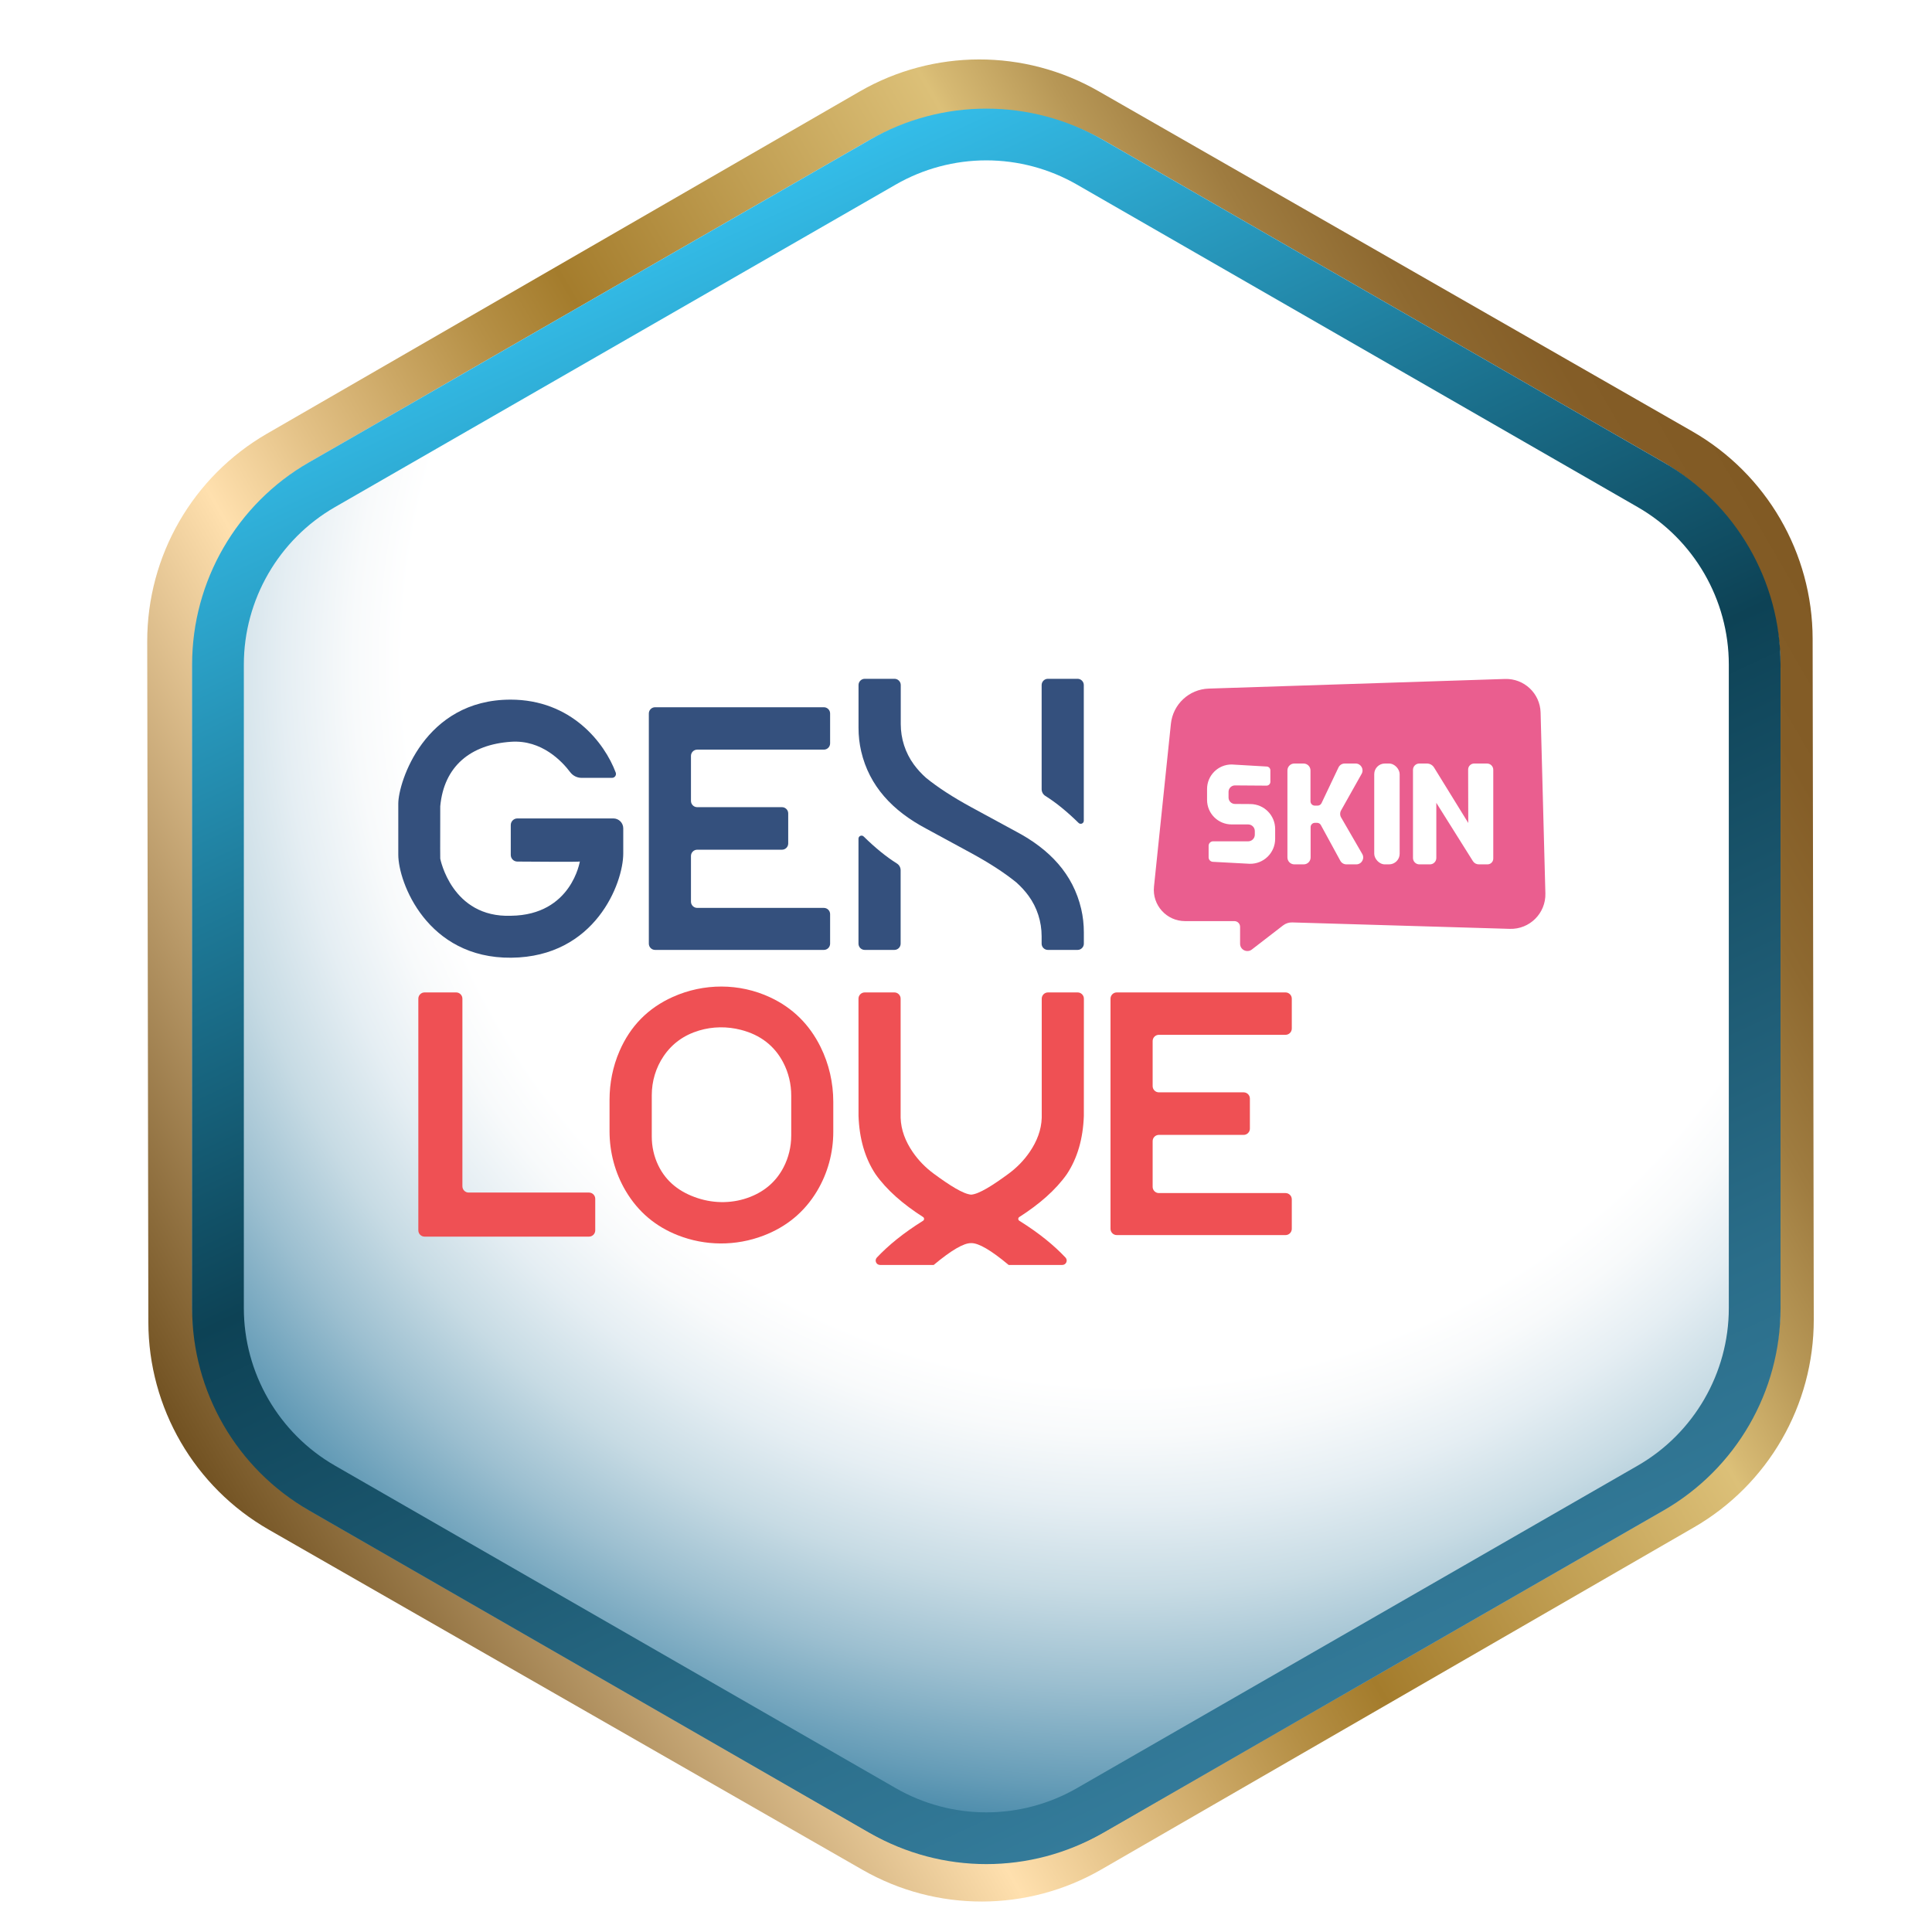 <?xml version="1.0" encoding="UTF-8"?>
<svg id="Layer_1" data-name="Layer 1" xmlns="http://www.w3.org/2000/svg" xmlns:xlink="http://www.w3.org/1999/xlink" viewBox="0 0 800 800">
  <defs>
    <style>
      .cls-1 {
        fill: #ea5e8f;
      }

      .cls-1, .cls-2, .cls-3, .cls-4, .cls-5, .cls-6, .cls-7 {
        stroke-width: 0px;
      }

      .cls-2 {
        fill: url(#linear-gradient);
      }

      .cls-8 {
        filter: url(#drop-shadow-3);
      }

      .cls-3 {
        fill: #34507d;
      }

      .cls-4 {
        fill: url(#linear-gradient-2);
      }

      .cls-9 {
        filter: url(#drop-shadow-2);
      }

      .cls-5 {
        fill: #ef5054;
      }

      .cls-6 {
        fill: url(#radial-gradient);
      }

      .cls-7 {
        fill: #fff;
      }
    </style>
    <filter id="drop-shadow-2" filterUnits="userSpaceOnUse">
      <feOffset dx="6" dy="6"/>
      <feGaussianBlur result="blur" stdDeviation="6"/>
      <feFlood flood-color="#221f1f" flood-opacity=".35"/>
      <feComposite in2="blur" operator="in"/>
      <feComposite in="SourceGraphic"/>
    </filter>
    <linearGradient id="linear-gradient" x1="-333.788" y1="1276.091" x2="289.114" y2="916.459" gradientTransform="translate(421.843 -762.252) rotate(-.095) scale(1.064)" gradientUnits="userSpaceOnUse">
      <stop offset="0" stop-color="#705020"/>
      <stop offset=".274" stop-color="#ffe0ae"/>
      <stop offset=".337" stop-color="#e2c085"/>
      <stop offset=".446" stop-color="#b58f45"/>
      <stop offset=".497" stop-color="#a47c2c"/>
      <stop offset=".721" stop-color="#dcc078"/>
      <stop offset=".729" stop-color="#d6b973"/>
      <stop offset=".781" stop-color="#b79756"/>
      <stop offset=".834" stop-color="#9f7c40"/>
      <stop offset=".888" stop-color="#8e6930"/>
      <stop offset=".943" stop-color="#845d27"/>
      <stop offset="1" stop-color="#815a24"/>
    </linearGradient>
    <filter id="drop-shadow-3" filterUnits="userSpaceOnUse">
      <feOffset dx="6" dy="6"/>
      <feGaussianBlur result="blur-2" stdDeviation="6"/>
      <feFlood flood-color="#221f1f" flood-opacity=".35"/>
      <feComposite in2="blur-2" operator="in"/>
      <feComposite in="SourceGraphic"/>
    </filter>
    <radialGradient id="radial-gradient" cx="31.551" cy="961.977" fx="31.551" fy="961.977" r="526.234" gradientTransform="translate(421.295 -761.615) scale(1.064)" gradientUnits="userSpaceOnUse">
      <stop offset=".535" stop-color="#fff"/>
      <stop offset=".572" stop-color="#f8fafb"/>
      <stop offset=".625" stop-color="#e5eef3"/>
      <stop offset=".688" stop-color="#c7dbe4"/>
      <stop offset=".757" stop-color="#9cbfd0"/>
      <stop offset=".833" stop-color="#659cb7"/>
      <stop offset=".912" stop-color="#247298"/>
      <stop offset=".916" stop-color="#217097"/>
    </radialGradient>
    <linearGradient id="linear-gradient-2" x1="253.381" y1="89.69" x2="539.454" y2="703.176" gradientUnits="userSpaceOnUse">
      <stop offset="0" stop-color="#34bde9"/>
      <stop offset=".27" stop-color="#1d7795"/>
      <stop offset=".489" stop-color="#0d4255"/>
      <stop offset=".549" stop-color="#12495e"/>
      <stop offset=".848" stop-color="#2a6d89"/>
      <stop offset="1" stop-color="#347b9a"/>
    </linearGradient>
  </defs>
  <g class="cls-9">
    <path class="cls-2" d="M54.961,259.651l.468,281.842c.059,35.504,19.085,68.27,49.892,85.92l245.827,140.843c30.653,17.562,68.333,17.5,98.927-.164l245.358-141.658c30.747-17.752,49.665-50.581,49.606-86.085l-.468-281.842c-.059-35.504-19.085-68.27-49.892-85.92L448.853,31.744c-30.653-17.562-68.333-17.5-98.927.164L104.567,173.566c-30.747,17.752-49.665,50.581-49.606,86.085Z"/>
    <g class="cls-8">
      <path class="cls-6" d="M67.548,264.677v263.512c0,35.504,18.972,68.302,49.749,86.003l229.658,132.085c30.624,17.613,68.303,17.613,98.927,0l229.658-132.085c30.777-17.701,49.749-50.499,49.749-86.003v-263.512c0-35.504-18.972-68.302-49.749-86.003L445.881,46.589c-30.624-17.613-68.303-17.613-98.927,0L117.297,178.674c-30.777,17.701-49.749,50.499-49.749,86.003Z"/>
      <path class="cls-4" d="M396.418,54.404c13.137,0,26.099,3.462,37.486,10.011l232.257,133.58c23.256,13.376,37.703,38.35,37.703,65.178v266.52c0,26.828-14.447,51.803-37.703,65.178l-232.257,133.58c-11.387,6.549-24.35,10.011-37.486,10.011s-26.099-3.462-37.487-10.011l-232.257-133.58c-23.256-13.375-37.703-38.35-37.703-65.178v-266.52c0-26.828,14.447-51.803,37.703-65.178l232.257-133.58c11.388-6.549,24.351-10.011,37.487-10.011M396.418,32.98c-16.628,0-33.257,4.288-48.168,12.864L115.993,179.424c-29.97,17.237-48.445,49.176-48.445,83.749v266.52c0,34.574,18.475,66.512,48.445,83.749l232.257,133.58c14.911,8.576,31.539,12.864,48.168,12.864,16.628,0,33.257-4.288,48.168-12.864l232.257-133.58c29.97-17.237,48.445-49.176,48.445-83.749v-266.52c0-34.574-18.475-66.512-48.445-83.749L444.585,45.844c-14.911-8.576-31.539-12.864-48.168-12.864h0Z"/>
    </g>
    <g>
      <path class="cls-3" d="M352.072,387.339h12.269c1.432,0,2.593-1.161,2.593-2.593l0-30.395c0-1.141-.59-2.199-1.557-2.803-4.438-2.776-9.027-6.545-13.746-11.171-.801-.785-2.151-.22-2.151.901l0,43.468c0,1.432,1.161,2.593,2.593,2.593Z"/>
      <path class="cls-3" d="M440.182,275.078h-12.269c-1.432,0-2.593,1.161-2.593,2.593l-0,43.113c-0,1.141.59,2.199,1.557,2.803,4.438,2.776,9.027,6.545,13.746,11.171.801.785,2.151.22,2.151-.901l-0-56.186c-0-1.432-1.161-2.593-2.593-2.593Z"/>
      <g>
        <g>
          <path class="cls-3" d="M205.397,283.703c25.134,0,38.955,17.867,43.556,30.192.398,1.065-.39,2.199-1.527,2.199h-12.614c-1.852,0-3.591-.875-4.705-2.354-3.329-4.421-11.745-13.449-24.472-12.591-16.791,1.131-27.818,10.143-29.338,26.725-.066,17.573,0,21.67,0,21.67,0,0,4.691,24.576,29.333,23.652,25.171-.33,28.474-22.727,28.474-22.462,0,.214-18.755.081-25.893.023-1.502-.012-2.713-1.234-2.713-2.736v-12.389c0-1.511,1.225-2.736,2.736-2.736h39.737c2.266,0,4.103,1.837,4.103,4.103v10.432c0,12.222-11.562,42.811-46.378,43.141-34.817.33-46.775-31.183-46.775-42.678v-21.141c0-8.721,10.764-43.048,46.475-43.048Z"/>
          <path class="cls-3" d="M265.261,286.858h69.877c1.432,0,2.593,1.161,2.593,2.593v12.366c0,1.432-1.161,2.593-2.593,2.593h-52.431c-1.432,0-2.593,1.161-2.593,2.593v18.637c0,1.432,1.161,2.593,2.593,2.593h35.082c1.432,0,2.593,1.161,2.593,2.593v12.433c0,1.432-1.161,2.593-2.593,2.593h-35.082c-1.432,0-2.593,1.161-2.593,2.593v18.907c0,1.432,1.161,2.593,2.593,2.593h52.431c1.432,0,2.593,1.161,2.593,2.593v12.212c0,1.432-1.161,2.593-2.593,2.593h-69.877c-1.432,0-2.593-1.161-2.593-2.593v-95.296c0-1.432,1.161-2.593,2.593-2.593Z"/>
          <path class="cls-3" d="M442.797,380.05v4.696c0,1.431-1.161,2.593-2.593,2.593h-12.299c-1.432,0-2.593-1.161-2.593-2.593v-3.079c0-6.006-1.868-11.877-5.409-16.729-1.459-1.999-3.157-3.845-5.071-5.555-4.913-3.985-11.145-8.031-18.685-12.138l-18.686-10.147c-13.861-7.357-23.489-17.557-26.861-31.962-.745-3.182-1.102-6.441-1.102-9.709v-17.758c0-1.431,1.161-2.593,2.593-2.593h12.299c1.431,0,2.593,1.161,2.593,2.593v16.14c0,6.006,1.868,11.877,5.409,16.729,1.459,1.999,3.157,3.845,5.07,5.555,4.913,3.985,11.146,8.031,18.686,12.138l18.685,10.147c13.862,7.356,23.49,17.557,26.862,31.962.745,3.181,1.102,6.441,1.102,9.709Z"/>
        </g>
        <g>
          <path class="cls-5" d="M333.761,427.479c-4.598-9.269-11.515-16.146-20.874-20.507-12.737-5.934-27.441-5.912-40.266-.174-10.278,4.598-17.632,12.103-22.111,22.465-2.747,6.354-4.113,13.219-4.113,20.141v13.031c0,8.664,2.263,17.195,6.666,24.656,5.226,8.853,12.525,14.806,21.53,18.371,11.396,4.512,24.099,4.563,35.548.185,9.52-3.639,16.929-9.731,22.136-18.382,4.469-7.427,6.769-15.956,6.769-24.623v-12.356c0-7.906-1.772-15.725-5.285-22.808ZM321.63,464.177c0,4.593-1.068,9.133-3.192,13.206-3.009,5.772-7.629,9.781-13.706,12.192-6.962,2.76-14.679,2.88-21.798.555-7.37-2.406-13.047-6.7-16.377-13.61-1.783-3.702-2.67-7.771-2.67-11.88v-17.147c0-5.76,1.679-11.412,4.915-16.178,3.553-5.232,8.463-8.733,14.66-10.593,5.638-1.691,11.64-1.753,17.34-.284,8.057,2.076,13.896,6.588,17.522,13.531,2.201,4.216,3.307,8.918,3.307,13.673v16.535Z"/>
          <path class="cls-5" d="M456.432,404.942h69.877c1.432,0,2.593,1.161,2.593,2.593v12.366c0,1.432-1.161,2.593-2.593,2.593h-52.431c-1.432,0-2.593,1.161-2.593,2.593v18.637c0,1.432,1.161,2.593,2.593,2.593h35.082c1.432,0,2.593,1.161,2.593,2.593v12.433c0,1.432-1.161,2.593-2.593,2.593h-35.082c-1.432,0-2.593,1.161-2.593,2.593v18.907c0,1.432,1.161,2.593,2.593,2.593h52.431c1.432,0,2.593,1.161,2.593,2.593v12.212c0,1.432-1.161,2.593-2.593,2.593h-69.877c-1.432,0-2.593-1.161-2.593-2.593v-95.296c0-1.432,1.161-2.593,2.593-2.593Z"/>
          <path class="cls-5" d="M442.815,407.535l-.018,48.581c-.338,9.351-2.627,17.409-7.027,24.068-4.667,6.611-11.422,12.463-19.7,17.759-.567.362-.562,1.193.009,1.549,8.285,5.173,14.415,10.239,19.124,15.237,1.091,1.157.266,3.06-1.326,3.06h-22.212c-7.28-6.086-12.471-9.127-15.518-9.037-3.047-.09-8.239,2.951-15.518,9.037h-22.212c-1.591,0-2.417-1.903-1.325-3.06,4.709-4.997,10.839-10.064,19.124-15.237.57-.357.577-1.187.009-1.549-8.278-5.296-15.033-11.147-19.7-17.759-4.4-6.659-6.689-14.717-7.027-24.068l-.018-48.581c-.001-1.432,1.16-2.593,2.593-2.593h12.268c1.431,0,2.593,1.161,2.593,2.593v49.307c.163,5.067,1.981,9.755,4.997,14.17,2.371,3.47,5.337,6.495,8.721,8.988,6.584,4.851,12.257,8.444,15.496,8.678,3.239-.234,8.911-3.827,15.496-8.678,3.384-2.493,6.35-5.518,8.721-8.988,3.015-4.414,4.834-9.102,4.997-14.17v-49.307c0-1.431,1.161-2.593,2.593-2.593h12.268c1.432,0,2.593,1.161,2.593,2.593Z"/>
          <path class="cls-5" d="M185.47,485.218v-77.683c0-1.432-1.161-2.593-2.593-2.593h-13.063c-1.432,0-2.593,1.161-2.593,2.593v95.932c0,1.432,1.161,2.593,2.593,2.593h68.067c1.432,0,2.593-1.161,2.593-2.593v-13.063c0-1.432-1.161-2.593-2.593-2.593h-49.818c-1.432,0-2.593-1.161-2.593-2.593Z"/>
        </g>
      </g>
      <path class="cls-1" d="M525.316,377.175l-12.958,10.001c-1.985,1.532-4.864.117-4.864-2.39v-7.006c0-1.307-1.06-2.367-2.367-2.367h-20.423c-7.671,0-13.656-6.639-12.864-14.269l7.003-67.418c.841-8.098,7.533-14.33,15.67-14.595l122.66-3.988c7.925-.258,14.545,5.984,14.755,13.91l1.981,74.891c.217,8.211-6.51,14.918-14.721,14.675l-90.111-2.664c-1.357-.04-2.686.391-3.76,1.221Z"/>
      <rect class="cls-7" x="563.043" y="310.16" width="10.525" height="41.755" rx="4.397" ry="4.397"/>
      <path class="cls-7" d="M604.426,310.16h5.317c1.429,0,2.588,1.159,2.588,2.588v36.78c0,1.318-1.069,2.387-2.387,2.387h-3.61c-.993,0-1.915-.51-2.443-1.351l-15.141-24.127v22.833c0,1.461-1.184,2.646-2.646,2.646h-4.371c-1.461,0-2.646-1.184-2.646-2.646v-36.492c0-1.445,1.172-2.617,2.617-2.617h3.157c1.201,0,2.317.623,2.948,1.645l14.169,22.971-.052-22.111c-.003-1.382,1.116-2.505,2.499-2.505Z"/>
      <path class="cls-7" d="M529.957,310.16h3.827c1.58,0,2.86,1.281,2.86,2.86v12.79c0,.981.795,1.776,1.776,1.776h1.185c.686,0,1.31-.395,1.604-1.014l7.024-14.78c.474-.997,1.479-1.632,2.583-1.632h4.519c2.187,0,3.565,2.355,2.493,4.261l-8.539,15.194c-.495.881-.489,1.958.018,2.834l8.778,15.173c1.103,1.907-.273,4.292-2.476,4.292h-4.098c-1.047,0-2.01-.572-2.511-1.491l-8.057-14.779c-.311-.571-.909-.926-1.559-.926h-.908c-.981,0-1.776.795-1.776,1.776v12.56c0,1.58-1.281,2.86-2.86,2.86h-3.884c-1.58,0-2.86-1.281-2.86-2.86v-36.035c0-1.58,1.281-2.86,2.86-2.86Z"/>
      <path class="cls-7" d="M503.978,335.383h6.863c1.519,0,2.75,1.231,2.75,2.75v1.487c0,1.519-1.231,2.75-2.75,2.75h-14.524c-1.023,0-1.853.83-1.853,1.853v4.787c0,1.007.804,1.829,1.811,1.852l15.183.813c5.791.132,10.556-4.527,10.556-10.319v-4.091c0-5.675-4.581-10.285-10.255-10.322l-6.398-.041c-1.464-.009-2.647-1.199-2.647-2.664v-2.351c0-1.479,1.204-2.674,2.683-2.664l13.038.093c.88.006,1.597-.705,1.597-1.586v-4.745c0-.876-.71-1.586-1.586-1.586l-14.469-.842c-5.61,0-10.158,4.548-10.158,10.158v4.509c0,5.61,4.548,10.158,10.158,10.158Z"/>
    </g>
  </g>
</svg>